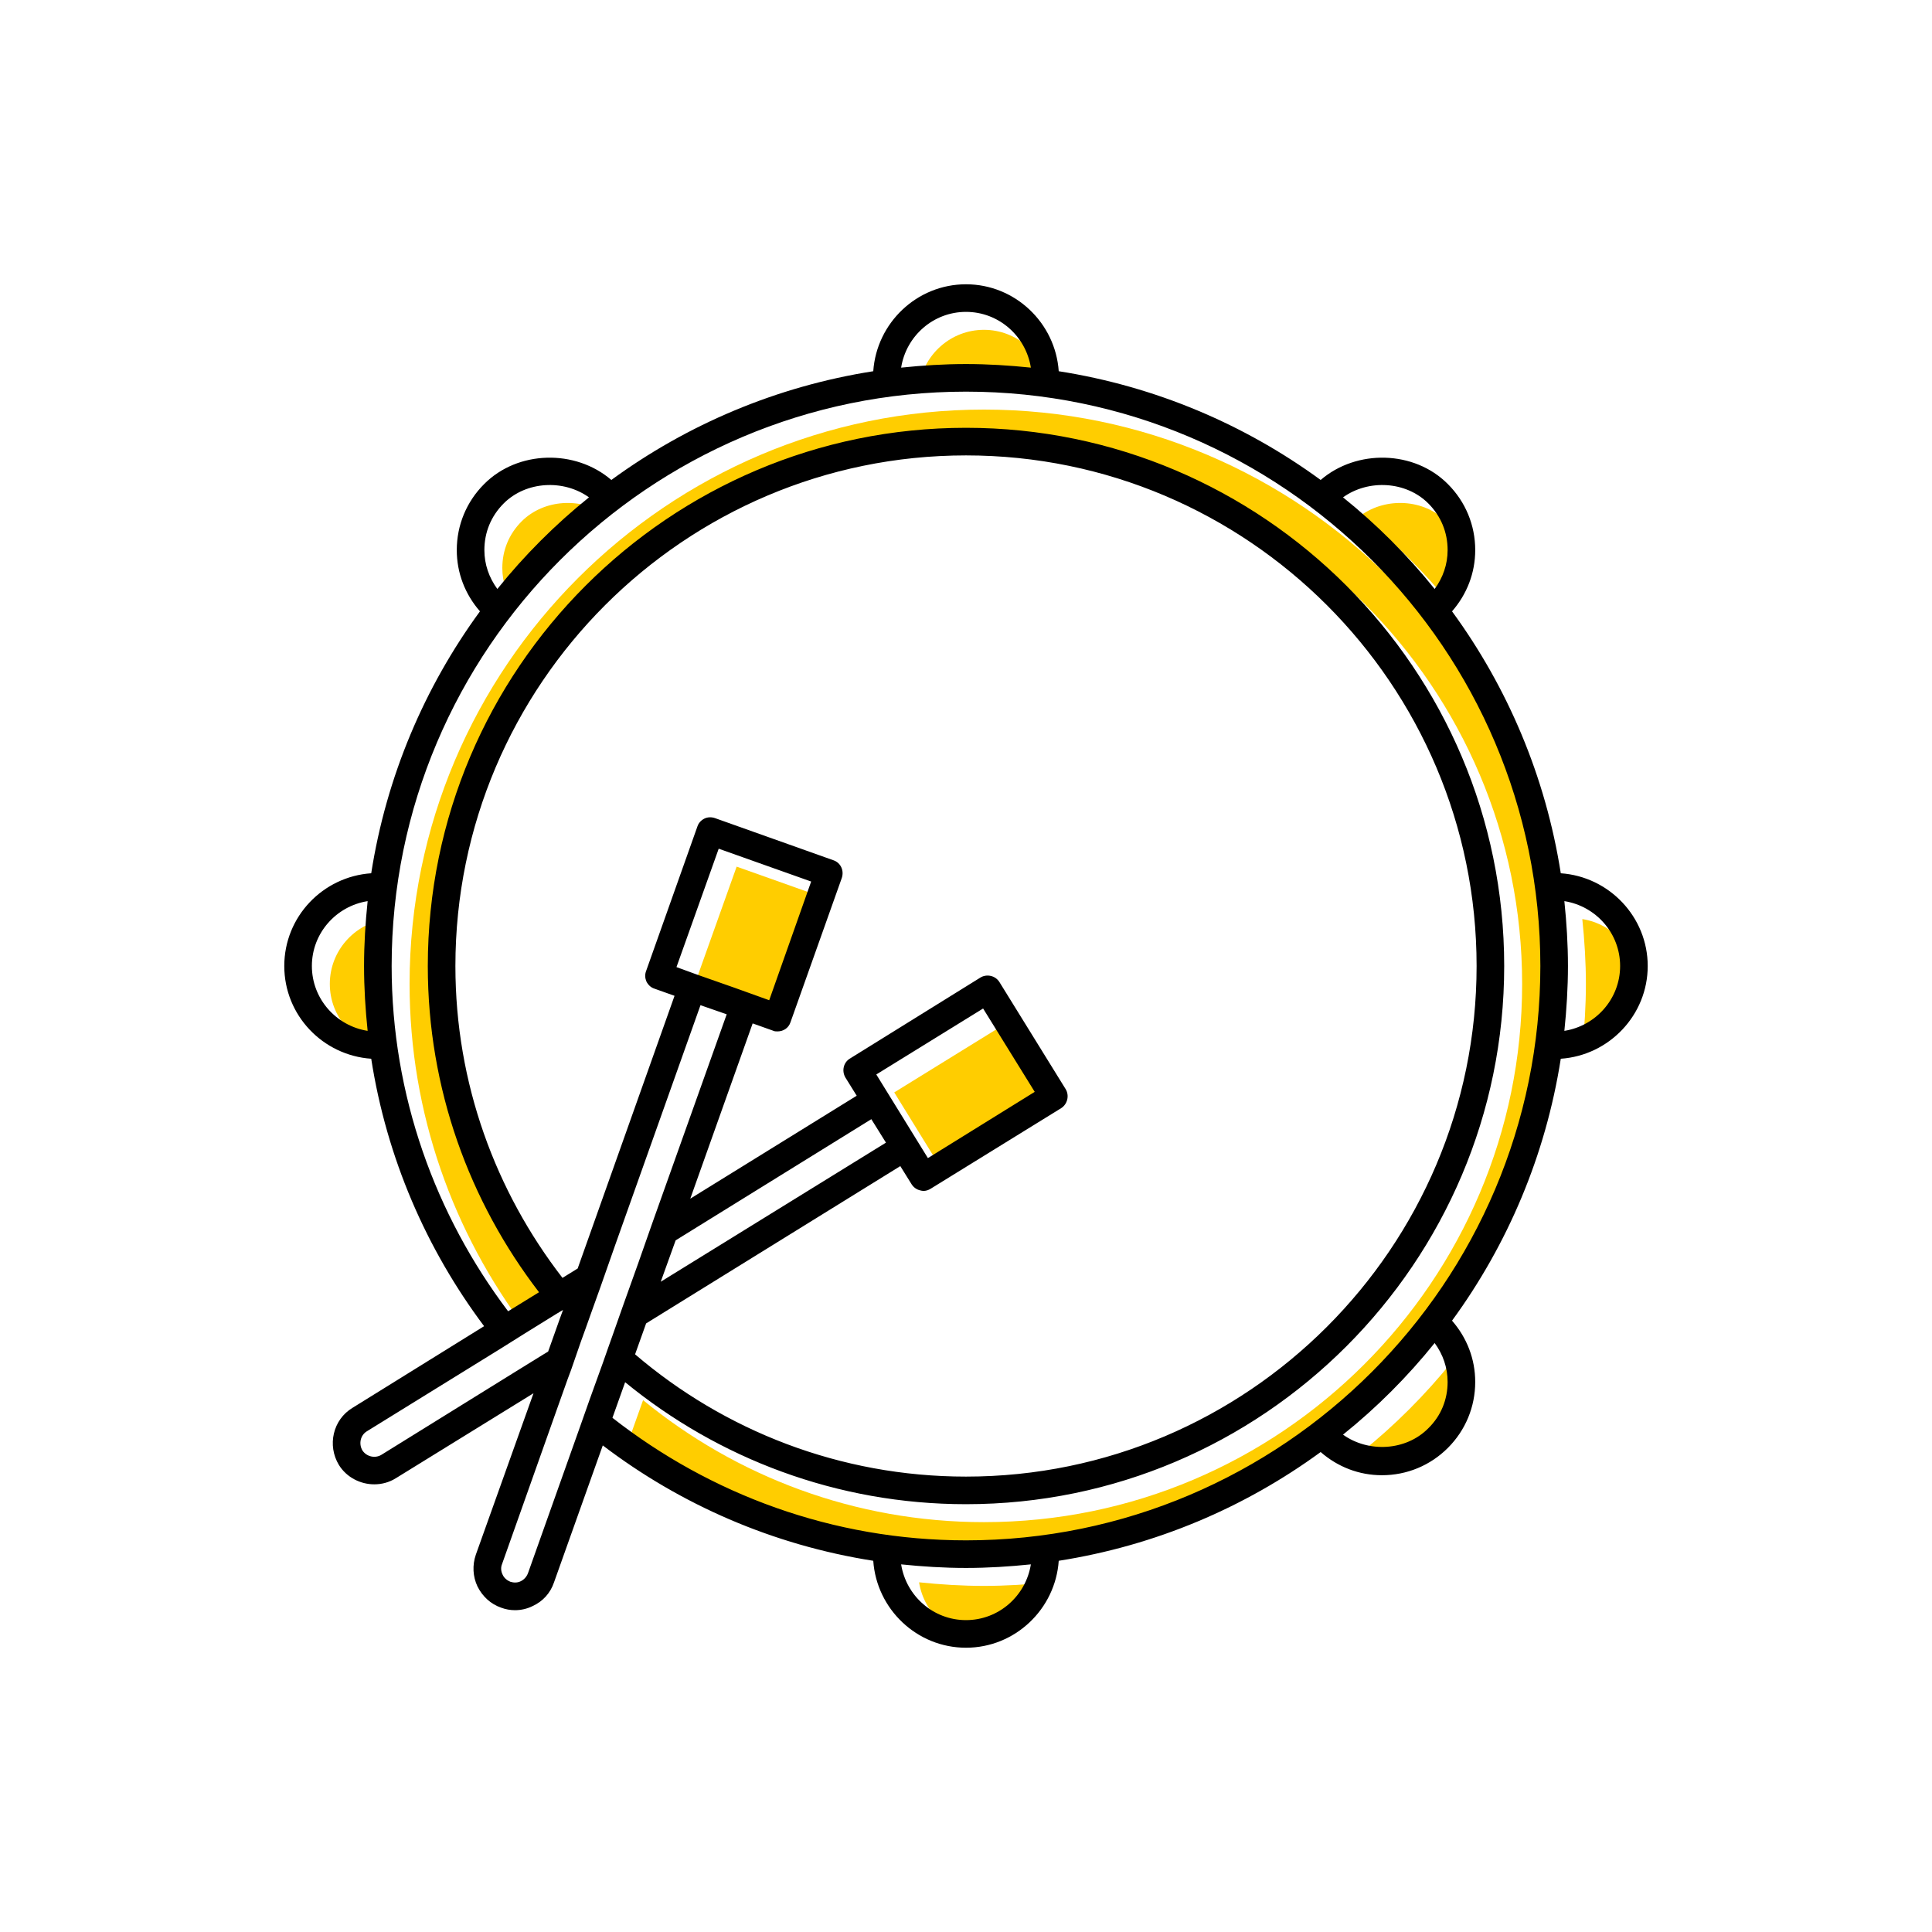 <?xml version="1.0" encoding="UTF-8"?><svg width="70" height="70" id="uuid-a3175c2b-7e75-4f9e-b0f8-db9a5d82abcb" xmlns="http://www.w3.org/2000/svg" viewBox="-10 -10 70 70"><rect x="-10" y="-10" width="70" height="70" fill="white"/><g><path d="M43.1,40.72c0,.64-.24,1.23-.7,1.68-.81,.82-2.17,.89-3.09,.23,1.22-.98,2.34-2.1,3.32-3.32,.3,.41,.47,.89,.47,1.41Z" fill="#ffcd00" stroke-width="0"/><path d="M25.65,47.46c.79,0,1.58-.05,2.35-.13-.18,1.14-1.16,2.02-2.35,2.02s-2.17-.88-2.35-2.02c.77,.08,1.56,.13,2.35,.13Z" fill="#ffcd00" stroke-width="0"/><polygon points="26.27 27.19 28.14 30.21 24.27 32.61 22.4 29.58 26.27 27.19" fill="#ffcd00"/><path d="M20.04,22.59l-1.52,4.3-1.28-.46-1.34-.47h0l-.74-.27,1.53-4.29,3.35,1.19Z" fill="#ffcd00" stroke-width="0"/><path d="M47.33,23.3c1.14,.18,2.02,1.16,2.02,2.35s-.88,2.17-2.02,2.35c.08-.77,.13-1.56,.13-2.35s-.05-1.58-.13-2.35Z" fill="#ffcd00" stroke-width="0"/><path d="M43.1,10.58c0,.52-.17,1-.47,1.41-.98-1.22-2.1-2.34-3.32-3.32,.92-.66,2.28-.59,3.09,.22,.46,.46,.7,1.05,.7,1.69Z" fill="#ffcd00" stroke-width="0"/><path d="M25.65,1.95c1.19,0,2.17,.88,2.35,2.02-.77-.08-1.56-.13-2.35-.13s-1.58,.05-2.35,.13c.18-1.14,1.16-2.02,2.35-2.02Z" fill="#ffcd00" stroke-width="0"/><path d="M11.99,8.67c-1.22,.98-2.34,2.1-3.32,3.32-.3-.41-.47-.89-.47-1.41,0-.64,.24-1.23,.7-1.69,.81-.81,2.17-.88,3.09-.22Z" fill="#ffcd00" stroke-width="0"/><path d="M6.15,25.65c0,4.45,1.51,8.54,4.03,11.82l-1.12,.69c-2.63-3.48-4.22-7.81-4.22-12.51C4.84,14.18,14.18,4.84,25.65,4.84s20.81,9.34,20.81,20.81-9.34,20.81-20.81,20.81c-4.83,0-9.27-1.67-12.81-4.44l.46-1.29c3.37,2.76,7.67,4.42,12.35,4.42,10.75,0,19.5-8.75,19.5-19.5S36.4,6.15,25.65,6.15,6.15,14.9,6.15,25.65Z" fill="#ffcd00" stroke-width="0"/><path d="M3.84,25.65c0,.79,.05,1.58,.13,2.35-1.14-.18-2.02-1.16-2.02-2.35s.88-2.17,2.02-2.35c-.08,.77-.13,1.56-.13,2.35Z" fill="#ffcd00" stroke-width="0"/></g><path d="M46.55,21.64c-.55-3.51-1.93-6.74-3.94-9.49,.54-.62,.84-1.39,.84-2.22,0-.9-.35-1.75-.99-2.39-1.22-1.23-3.31-1.27-4.61-.15-2.75-2.01-5.98-3.39-9.49-3.94-.12-1.75-1.58-3.15-3.36-3.15s-3.24,1.4-3.36,3.15c-3.51,.55-6.74,1.93-9.49,3.94-1.3-1.12-3.39-1.08-4.61,.15-.64,.64-.99,1.49-.99,2.39,0,.83,.3,1.6,.84,2.22-2.01,2.75-3.39,5.98-3.94,9.49-1.75,.12-3.15,1.57-3.15,3.36s1.4,3.24,3.15,3.36c.56,3.6,2,6.9,4.09,9.69l-4.77,2.96c-.71,.43-.92,1.36-.49,2.07,.28,.45,.78,.7,1.28,.7,.27,0,.54-.07,.78-.22l4.99-3.08-2.09,5.85c-.13,.38-.11,.79,.06,1.15,.18,.36,.48,.64,.86,.77,.16,.06,.33,.09,.5,.09,.22,0,.44-.05,.64-.15,.37-.17,.64-.47,.77-.85l1.77-4.97c2.81,2.14,6.16,3.61,9.8,4.18,.12,1.75,1.58,3.15,3.36,3.15s3.24-1.4,3.36-3.15c3.51-.55,6.74-1.93,9.49-3.94,.62,.54,1.39,.84,2.22,.84,.9,0,1.75-.35,2.39-.99,.64-.64,.99-1.49,.99-2.39,0-.83-.3-1.6-.84-2.22,2.01-2.75,3.39-5.98,3.94-9.49,1.75-.12,3.15-1.58,3.15-3.36s-1.4-3.24-3.15-3.36ZM3.32,27.35c-1.14-.18-2.02-1.16-2.02-2.35s.88-2.17,2.02-2.35c-.08,.77-.13,1.56-.13,2.35s.05,1.58,.13,2.35ZM41.75,8.24c.46,.46,.7,1.05,.7,1.69,0,.52-.17,1-.47,1.41-.98-1.22-2.1-2.34-3.32-3.32,.92-.66,2.28-.59,3.09,.22ZM25,1.3c1.19,0,2.17,.88,2.35,2.02-.77-.08-1.56-.13-2.35-.13s-1.58,.05-2.35,.13c.18-1.14,1.16-2.02,2.35-2.02ZM8.25,8.24c.81-.81,2.17-.88,3.09-.22-1.22,.98-2.34,2.1-3.32,3.32-.3-.41-.47-.89-.47-1.41,0-.64,.24-1.23,.7-1.69Zm.57,31.37l-5,3.1c-.23,.14-.54,.07-.69-.16-.14-.24-.07-.55,.16-.69l4.87-3.01,.86-.54,1.13-.7,.25-.15-.11,.3-.43,1.21-.15,.09-.89,.55Zm13.28-8.21l-8.16,5.04,.54-1.5,7.09-4.39,.53,.85Zm-.35-2.47l3.87-2.39,1.87,3.02-3.87,2.4-1.87-3.03Zm.87,3.32l.41,.66c.07,.11,.18,.19,.31,.22,.04,.01,.08,.02,.12,.02,.09,0,.18-.03,.26-.08l4.73-2.92c.23-.15,.3-.46,.16-.69l-2.4-3.88c-.07-.11-.18-.19-.31-.22-.13-.03-.27-.01-.38,.06l-4.72,2.93c-.24,.14-.31,.45-.17,.69l.41,.66-6.03,3.73,2.26-6.35,.73,.26c.06,.03,.11,.03,.17,.03,.21,0,.4-.12,.47-.33l1.86-5.23c.09-.27-.04-.55-.3-.64l-4.3-1.53c-.12-.04-.26-.04-.38,.02s-.21,.16-.25,.28l-1.86,5.24c-.05,.13-.04,.26,.01,.38,.06,.12,.16,.22,.29,.26l.73,.26-3.51,9.88-.55,.34c-2.42-3.13-3.88-7.04-3.88-11.3C6.5,14.8,14.8,6.5,25,6.5s18.5,8.3,18.5,18.5-8.3,18.5-18.5,18.5c-4.57,0-8.76-1.67-11.99-4.43l.4-1.12,9.21-5.7Zm-8.11-7.21l1.53-4.29,3.35,1.19-1.52,4.3-1.28-.46-1.34-.47h0l-.74-.27Zm-2.66,14.32l-.48,1.33-.36,1.02-1.88,5.29c-.05,.13-.14,.23-.26,.29-.12,.06-.25,.06-.38,.02-.12-.05-.23-.14-.28-.26-.06-.12-.07-.26-.02-.38l2.01-5.67,.37-1.04,.12-.32,.36-1.04,.17-.47,.21-.59,.33-.92,.53-1.51,3.09-8.69,.95,.33-2.68,7.52-.53,1.51-.54,1.51-.37,1.05-.16,.45-.2,.57Zm13.15,9.34c-1.19,0-2.17-.88-2.35-2.02,.77,.08,1.56,.13,2.35,.13s1.58-.05,2.35-.13c-.18,1.14-1.16,2.02-2.35,2.02Zm16.75-6.95c-.81,.82-2.17,.89-3.09,.23,1.22-.98,2.34-2.1,3.32-3.32,.3,.41,.47,.89,.47,1.41,0,.64-.24,1.23-.7,1.68Zm-16.75,4.06c-4.83,0-9.27-1.67-12.81-4.44l.46-1.29c3.37,2.76,7.67,4.42,12.35,4.42,10.75,0,19.5-8.75,19.5-19.5S35.75,5.5,25,5.5,5.5,14.25,5.5,25c0,4.45,1.51,8.54,4.03,11.82l-1.12,.69c-2.63-3.48-4.22-7.81-4.22-12.51C4.19,13.53,13.53,4.19,25,4.19s20.81,9.34,20.81,20.81-9.34,20.81-20.81,20.81Zm21.68-18.46c.08-.77,.13-1.56,.13-2.35s-.05-1.58-.13-2.35c1.14,.18,2.02,1.16,2.02,2.35s-.88,2.17-2.02,2.35Z" stroke-width="0"/></svg>